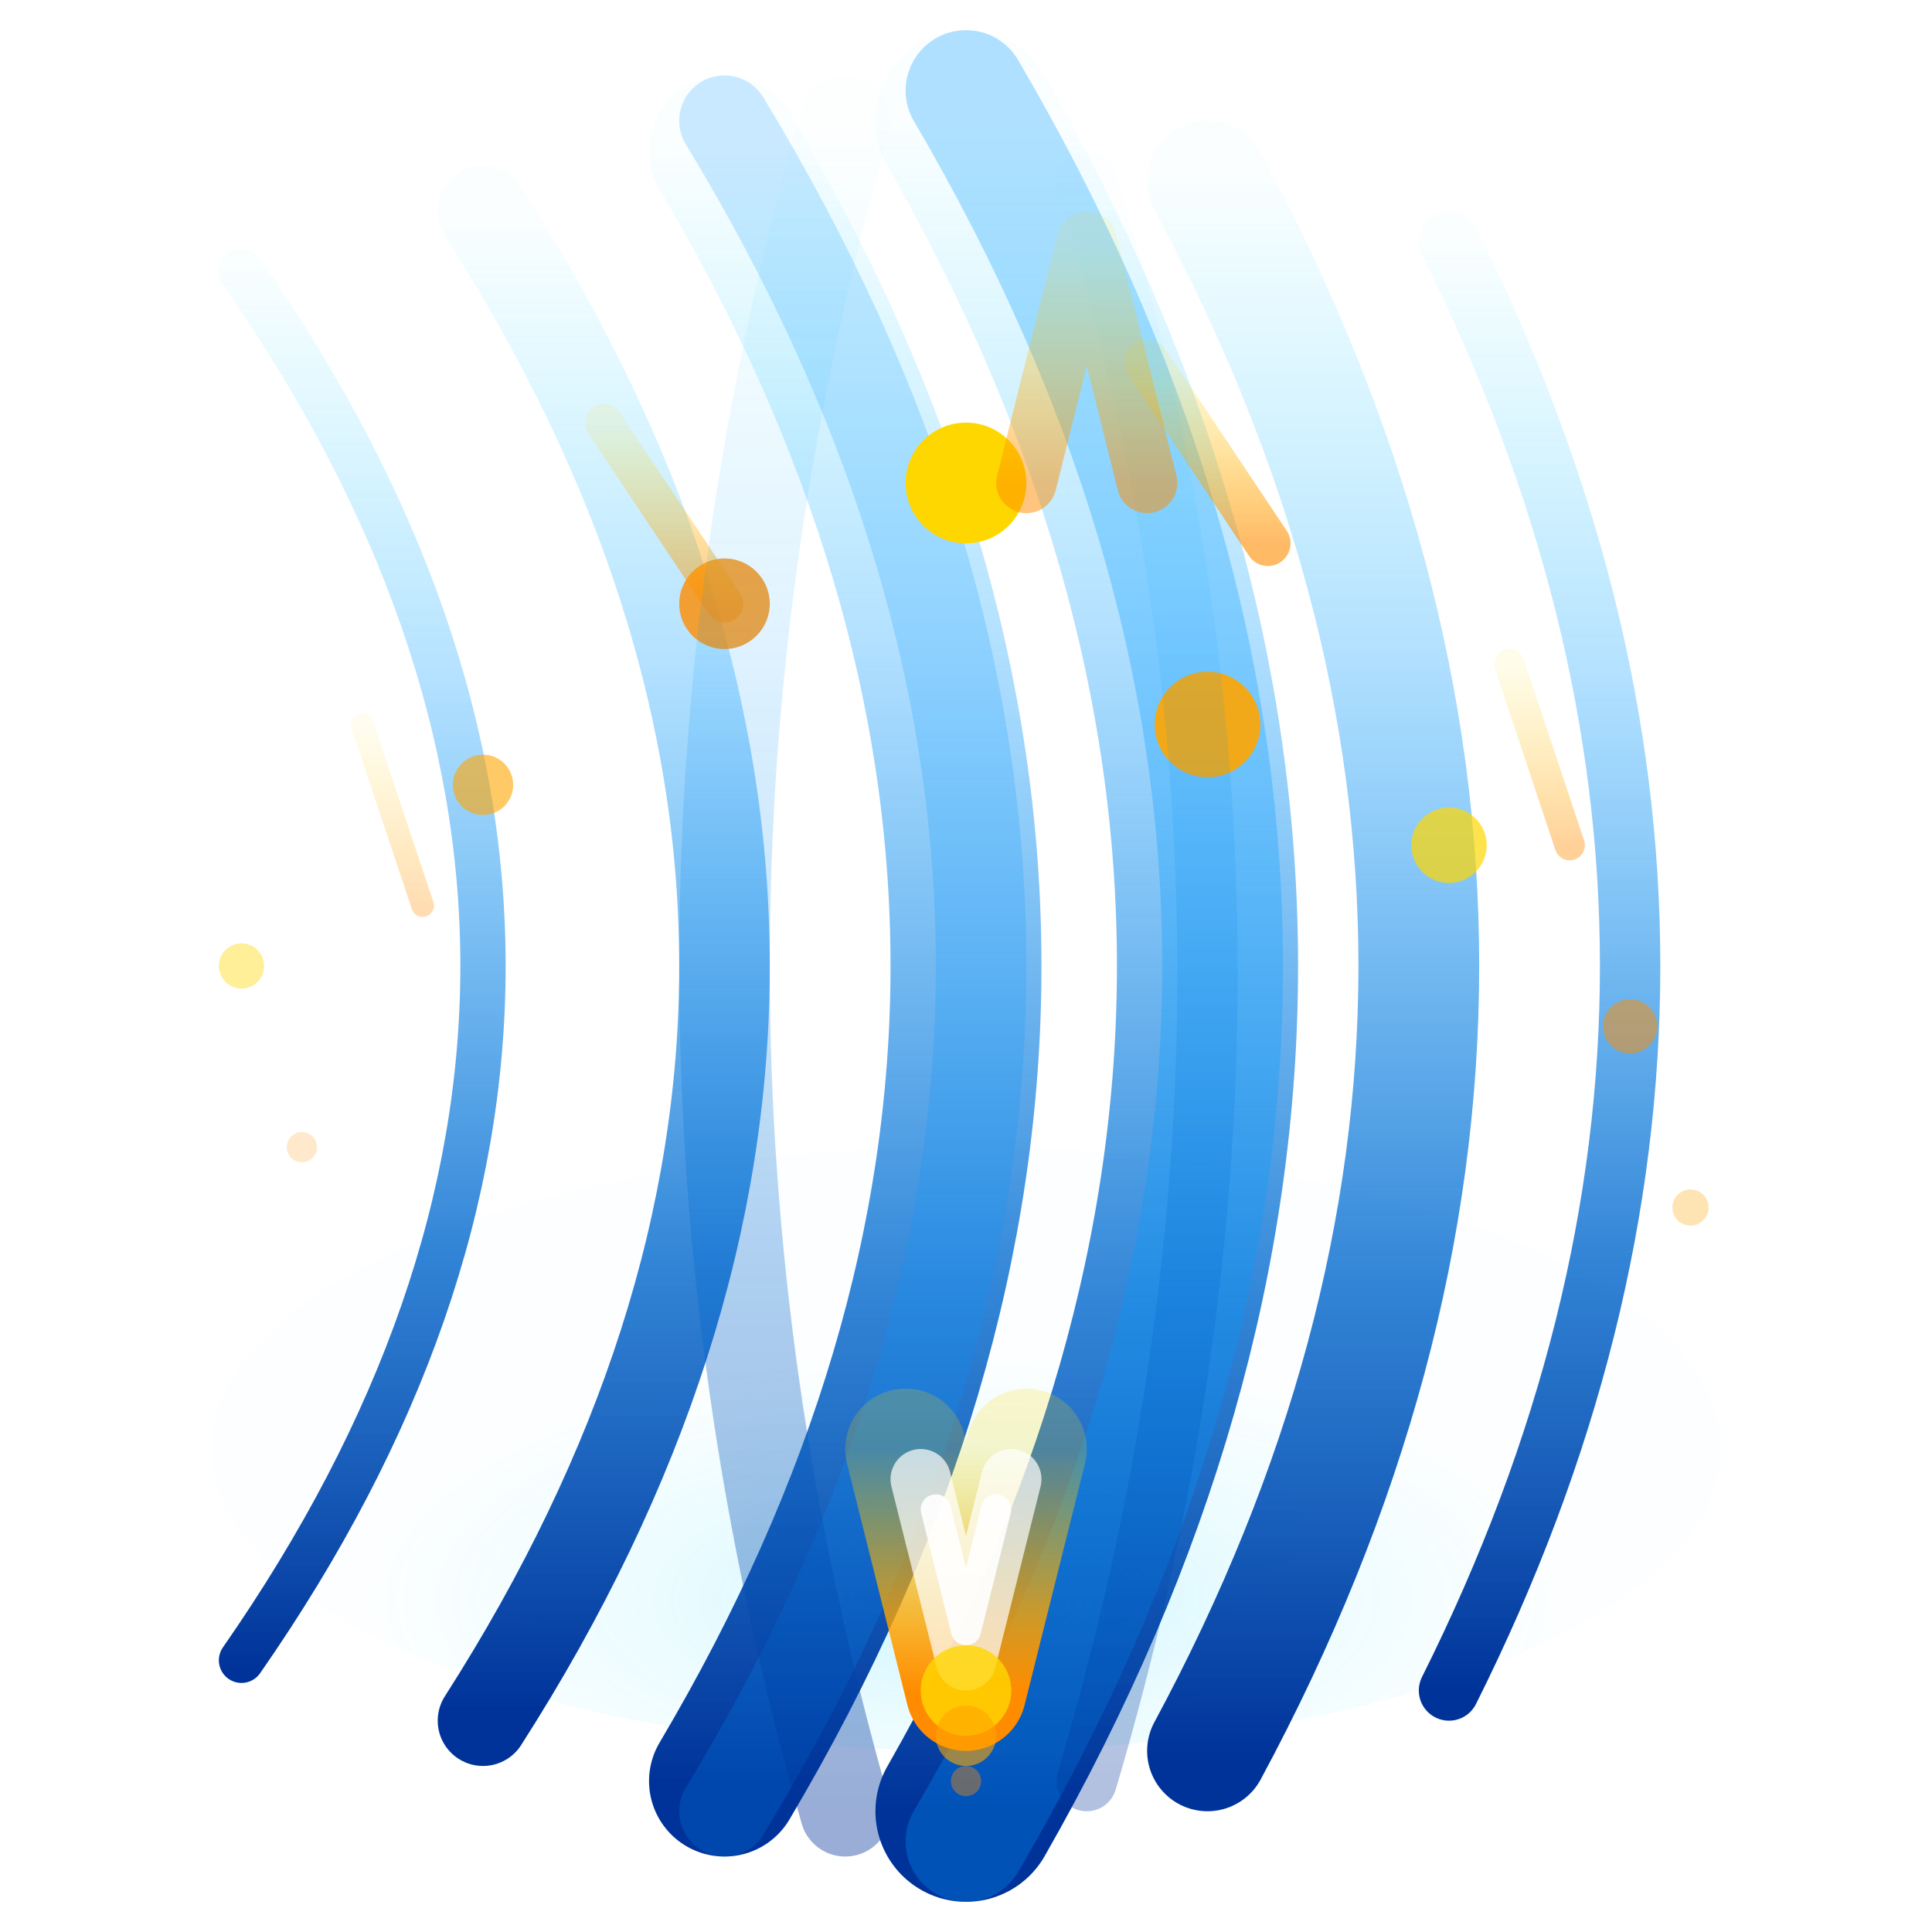 <svg width="128" height="128" viewBox="0 0 128 128" fill="none" xmlns="http://www.w3.org/2000/svg">
  <defs>
    <linearGradient id="verticalGradient128" x1="50%" y1="0%" x2="50%" y2="100%">
      <stop offset="0%" style="stop-color:#00D4FF;stop-opacity:0.02" />
      <stop offset="30%" style="stop-color:#0099FF;stop-opacity:0.3" />
      <stop offset="70%" style="stop-color:#0066CC;stop-opacity:0.8" />
      <stop offset="100%" style="stop-color:#003399;stop-opacity:1" />
    </linearGradient>
    <linearGradient id="verticalAccent128" x1="0%" y1="0%" x2="0%" y2="100%">
      <stop offset="0%" style="stop-color:#FFD700;stop-opacity:0.2" />
      <stop offset="70%" style="stop-color:#FFA500;stop-opacity:0.8" />
      <stop offset="100%" style="stop-color:#FF8C00;stop-opacity:1" />
    </linearGradient>
    <radialGradient id="verticalBg128" cx="50%" cy="75%" r="40%">
      <stop offset="0%" style="stop-color:rgba(0,212,255,0.2);stop-opacity:1" />
      <stop offset="50%" style="stop-color:rgba(0,212,255,0.08);stop-opacity:1" />
      <stop offset="100%" style="stop-color:rgba(0,212,255,0.01);stop-opacity:1" />
    </radialGradient>
    <filter id="verticalBlur">
      <feGaussianBlur stdDeviation="0.5"/>
    </filter>
  </defs>
  
  <!-- Background swift energy field -->
  <ellipse cx="64" cy="96" rx="50" ry="20" fill="url(#verticalBg128)"/>
  
  <!-- Main vertical swift motion trails - curved like ) -->
  <path d="M64 8 Q96 64 64 120" stroke="url(#verticalGradient128)" stroke-width="12" fill="none" stroke-linecap="round"/>
  <path d="M48 10 Q80 64 48 118" stroke="url(#verticalGradient128)" stroke-width="10" fill="none" stroke-linecap="round"/>
  <path d="M80 12 Q108 64 80 116" stroke="url(#verticalGradient128)" stroke-width="8" fill="none" stroke-linecap="round"/>
  <path d="M32 14 Q64 64 32 114" stroke="url(#verticalGradient128)" stroke-width="6" fill="none" stroke-linecap="round"/>
  <path d="M96 16 Q120 64 96 112" stroke="url(#verticalGradient128)" stroke-width="4" fill="none" stroke-linecap="round"/>
  <path d="M16 18 Q48 64 16 110" stroke="url(#verticalGradient128)" stroke-width="3" fill="none" stroke-linecap="round"/>
  
  <!-- Blurred background trails for motion blur effect -->
  <path d="M64 6 Q98 64 64 122" stroke="rgba(0,153,255,0.3)" stroke-width="8" fill="none" stroke-linecap="round" filter="url(#verticalBlur)"/>
  <path d="M48 8 Q82 64 48 120" stroke="rgba(0,153,255,0.2)" stroke-width="6" fill="none" stroke-linecap="round" filter="url(#verticalBlur)"/>
  
  <!-- Swift arrow with layered effect -->
  <path d="M60 96 L64 112 L68 96" stroke="url(#verticalAccent128)" stroke-width="8" fill="none" stroke-linecap="round" stroke-linejoin="round"/>
  <path d="M61 98 L64 110 L67 98" stroke="rgba(255,255,255,0.7)" stroke-width="4" fill="none" stroke-linecap="round" stroke-linejoin="round"/>
  <path d="M62 100 L64 108 L66 100" stroke="rgba(255,255,255,0.9)" stroke-width="2" fill="none" stroke-linecap="round" stroke-linejoin="round"/>
  
  <!-- Swift particle system with varying sizes and opacity -->
  <circle cx="64" cy="32" r="4" fill="#FFD700" opacity="1"/>
  <circle cx="80" cy="48" r="3.5" fill="#FFA500" opacity="0.9"/>
  <circle cx="48" cy="40" r="3" fill="#FF8C00" opacity="0.8"/>
  <circle cx="96" cy="56" r="2.5" fill="#FFD700" opacity="0.7"/>
  <circle cx="32" cy="52" r="2" fill="#FFA500" opacity="0.6"/>
  <circle cx="108" cy="68" r="1.8" fill="#FF8C00" opacity="0.5"/>
  <circle cx="16" cy="64" r="1.5" fill="#FFD700" opacity="0.4"/>
  <circle cx="112" cy="80" r="1.2" fill="#FFA500" opacity="0.3"/>
  <circle cx="20" cy="76" r="1" fill="#FF8C00" opacity="0.2"/>
  
  <!-- Additional vertical swift streaks -->
  <path d="M76 24 L84 36" stroke="url(#verticalAccent128)" stroke-width="3" stroke-linecap="round" opacity="0.6"/>
  <path d="M40 28 L48 40" stroke="url(#verticalAccent128)" stroke-width="2.5" stroke-linecap="round" opacity="0.5"/>
  <path d="M100 44 L104 56" stroke="url(#verticalAccent128)" stroke-width="2" stroke-linecap="round" opacity="0.4"/>
  <path d="M24 48 L28 60" stroke="url(#verticalAccent128)" stroke-width="1.5" stroke-linecap="round" opacity="0.3"/>
  
  <!-- Energy burst at the arrow tip -->
  <circle cx="64" cy="112" r="3" fill="#FFD700" opacity="0.8"/>
  <circle cx="64" cy="115" r="2" fill="#FFA500" opacity="0.6"/>
  <circle cx="64" cy="118" r="1" fill="#FF8C00" opacity="0.4"/>
  
  <!-- Upward motion trails for bidirectional swifting - curved like ( -->
  <path d="M56 120 Q40 64 56 8" stroke="url(#verticalGradient128)" stroke-width="6" fill="none" stroke-linecap="round" opacity="0.4"/>
  <path d="M72 118 Q88 64 72 12" stroke="url(#verticalGradient128)" stroke-width="4" fill="none" stroke-linecap="round" opacity="0.3"/>
  
  <!-- Upward arrow -->
  <path d="M68 32 L72 16 L76 32" stroke="url(#verticalAccent128)" stroke-width="4" fill="none" stroke-linecap="round" stroke-linejoin="round" opacity="0.5"/>
</svg>